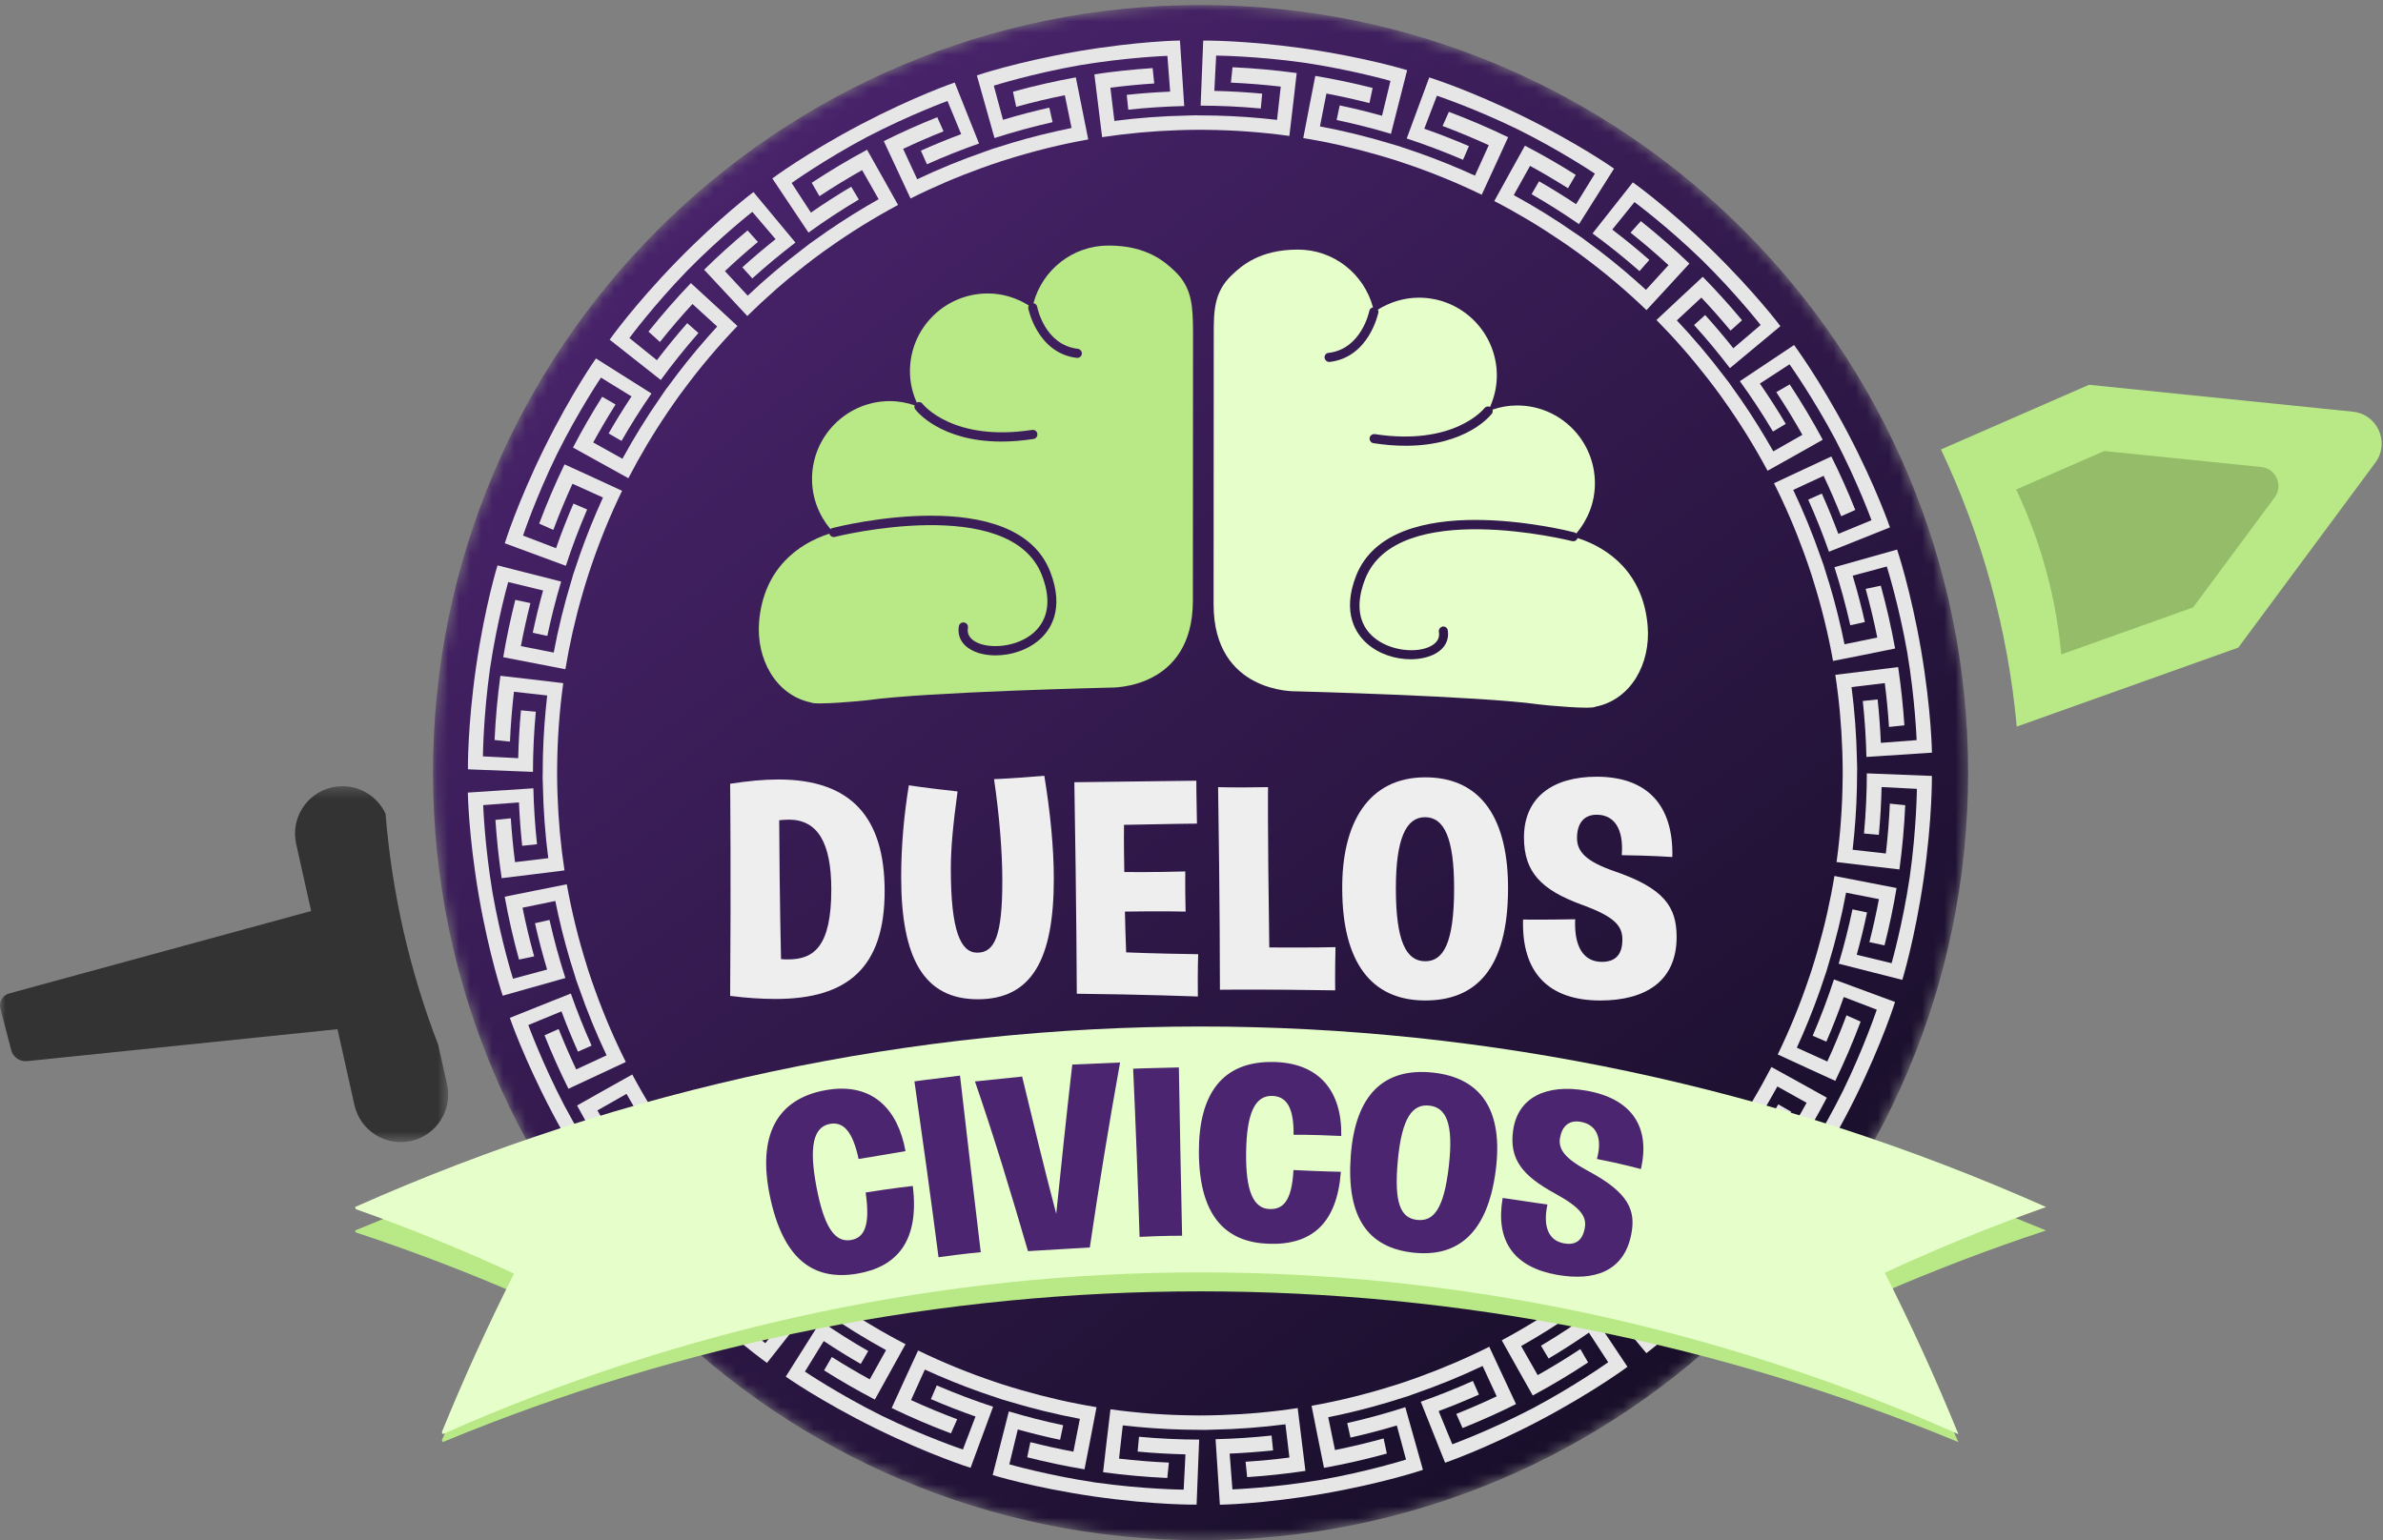 <?xml version="1.0" encoding="UTF-8"?>
<svg width="215px" height="139px" viewBox="0 0 215 139" version="1.1" xmlns="http://www.w3.org/2000/svg" xmlns:xlink="http://www.w3.org/1999/xlink">
    <rect x="0" y="0" width="215" height="139" fill="#808080" stroke="none"/>
    <title>logo-duelos-civicos</title>
    <defs>
        <polygon id="path-1" points="0 0.321 40.436 0.321 40.436 32.442 0 32.442"></polygon>
        <path d="M69.39,0.004 C31.144,0.004 0.14,31.018 0.14,69.276 L0.14,69.276 C0.14,107.533 31.144,138.547 69.39,138.547 L69.39,138.547 C107.637,138.547 138.642,107.533 138.642,69.276 L138.642,69.276 C138.642,31.018 107.637,0.004 69.39,0.004 Z" id="path-3"></path>
        <linearGradient x1="15.76%" y1="5.561%" x2="82.524%" y2="92.212%" id="linearGradient-5">
            <stop stop-color="#4B246E" offset="0%"></stop>
            <stop stop-color="#170E28" offset="100%"></stop>
        </linearGradient>
    </defs>
    <g id="Duelos" stroke="none" stroke-width="1" fill="none" fill-rule="evenodd">
        <g id="Trivia" transform="translate(-276, -29)">
            <g id="logo-duelos-civicos" transform="translate(276, 29)">
                <g id="Group-128">
                    <g id="Group-8" transform="translate(0, 34.406)">
                        <path d="M212.283,2.747 L188.475,0.319 L175.119,6.154 C178.822,13.974 181.165,22.44 181.954,31.166 L201.946,24.036 L214.312,7.344 C215.646,5.543 214.513,2.974 212.283,2.747" id="Fill-1" fill="#B8E986"></path>
                        <path d="M204.019,7.741 L189.852,6.296 L181.904,9.768 C184.108,14.421 185.502,19.459 185.972,24.652 L197.868,20.409 L205.227,10.476 C206.02,9.404 205.346,7.876 204.019,7.741" id="Fill-3" fill="#95BC68"></path>
                        <g id="Group-7" transform="translate(0, 36.221)">
                            <mask id="mask-2" fill="white">
                                <use xlink:href="#path-1"></use>
                            </mask>
                            <g id="Clip-6"></g>
                            <path d="M34.786,2.814 C33.962,1.018 31.972,-0.024 29.965,0.424 C27.658,0.939 26.205,3.228 26.721,5.535 L28.072,11.587 L0.831,19.025 C0.237,19.187 -0.12,19.802 0.037,20.399 L1.021,24.17 C1.177,24.766 1.8,25.199 2.414,25.136 L30.451,22.251 L31.977,29.092 C32.493,31.4 34.78,32.853 37.088,32.338 C39.395,31.823 40.848,29.535 40.332,27.226 L39.536,23.66 C36.958,16.979 35.356,9.952 34.786,2.814" id="Fill-5" fill="#333333" mask="url(#mask-2)"></path>
                        </g>
                    </g>
                    <g id="Group-11" transform="translate(38.926, 0.449)">
                        <mask id="mask-4" fill="white">
                            <use xlink:href="#path-3"></use>
                        </mask>
                        <g id="Clip-10"></g>
                        <path d="M69.39,0.004 C31.144,0.004 0.14,31.018 0.14,69.276 L0.14,69.276 C0.14,107.533 31.144,138.547 69.39,138.547 L69.39,138.547 C107.637,138.547 138.642,107.533 138.642,69.276 L138.642,69.276 C138.642,31.018 107.637,0.004 69.39,0.004 Z" id="Fill-9" fill="url(#linearGradient-5)" mask="url(#mask-4)"></path>
                    </g>
                    <g id="Group-127" transform="translate(31.684, 3.618)">
                        <g id="Group-92" transform="translate(10.411, 0)" fill="#E6E6E6">
                            <path d="M63.23,1.423 L63.479,4.65 C62.162,4.707 60.855,4.804 59.561,4.942 L59.701,6.28 C61.364,6.103 63.048,5.992 64.749,5.952 L64.362,0.039 C64.361,0.038 60.583,0.086 55.099,1.021 C49.617,1.969 46.04,3.185 46.039,3.186 L47.632,8.84 C49.341,8.289 51.082,7.811 52.854,7.412 C52.86,7.411 52.867,7.41 52.873,7.409 L52.577,6.096 C51.164,6.413 49.771,6.78 48.397,7.193 L47.567,4.113 C47.567,4.113 51.036,3.02 55.314,2.27 C59.596,1.55 63.23,1.423 63.23,1.423" id="Fill-12"></path>
                            <path d="M68.961,3.839 C70.475,3.906 71.974,4.027 73.459,4.199 L73.458,4.199 C73.432,4.436 73.158,6.893 73.122,7.2 C73.101,7.198 73.081,7.195 73.06,7.193 C72.637,7.144 72.212,7.099 71.786,7.06 C69.942,6.888 68.075,6.796 66.186,6.796 C66.175,6.796 66.163,6.797 66.152,6.797 C66.028,6.792 65.904,6.79 65.779,6.787 C65.509,6.792 65.241,6.801 64.977,6.811 C62.769,6.855 60.59,7.017 58.448,7.295 C58.418,7.047 58.119,4.539 58.087,4.296 C59.393,4.129 60.712,4.002 62.043,3.915 L61.898,2.528 C60.126,2.645 58.372,2.832 56.642,3.091 C56.685,3.471 57.28,8.335 57.341,8.761 C59.602,8.417 61.908,8.206 64.247,8.129 C64.891,8.108 65.537,8.094 66.186,8.094 C66.36,8.094 66.532,8.098 66.705,8.1 C69.257,8.122 71.77,8.309 74.234,8.649 C74.292,8.232 74.849,3.424 74.897,2.974 C72.992,2.715 71.061,2.538 69.106,2.451 L68.961,3.839 Z" id="Fill-14"></path>
                            <path d="M43.391,5.495 L44.625,8.488 C43.39,8.949 42.177,9.446 40.989,9.977 L41.535,11.207 C43.063,10.523 44.629,9.897 46.235,9.333 L44.041,3.829 C44.039,3.829 40.461,5.042 35.534,7.627 C30.614,10.222 27.587,12.485 27.586,12.486 L30.848,17.371 C32.303,16.319 33.812,15.326 35.373,14.399 C35.379,14.396 35.385,14.393 35.39,14.39 L34.703,13.232 C33.458,13.971 32.246,14.751 31.067,15.568 L29.327,12.895 C29.327,12.895 32.288,10.783 36.124,8.748 C39.974,6.74 43.391,5.495 43.391,5.495" id="Fill-16"></path>
                            <path d="M49.588,6.022 C51.049,5.617 52.512,5.269 53.977,4.974 C53.976,4.974 53.976,4.974 53.976,4.974 C54.025,5.208 54.524,7.629 54.584,7.932 C54.564,7.936 54.543,7.94 54.523,7.944 C54.105,8.029 53.688,8.118 53.27,8.212 C51.463,8.618 49.659,9.108 47.863,9.691 C47.852,9.695 47.841,9.699 47.83,9.703 C47.711,9.737 47.592,9.773 47.473,9.809 C47.218,9.898 46.965,9.988 46.717,10.08 C44.632,10.804 42.609,11.632 40.658,12.559 C40.553,12.332 39.493,10.04 39.388,9.818 C40.578,9.255 41.794,8.726 43.032,8.232 L42.466,6.958 C40.816,7.618 39.206,8.337 37.641,9.118 C37.799,9.467 39.868,13.909 40.057,14.294 C42.102,13.268 44.229,12.355 46.43,11.559 C47.036,11.34 47.646,11.126 48.264,10.925 C48.428,10.872 48.594,10.824 48.759,10.772 C51.193,10.004 53.641,9.404 56.089,8.966 C56.015,8.552 55.06,3.807 54.968,3.364 C53.075,3.707 51.184,4.136 49.297,4.656 L49.588,6.022 Z" id="Fill-18"></path>
                            <path d="M25.782,15.501 L27.88,17.966 C26.847,18.786 25.848,19.633 24.881,20.506 L25.781,21.506 C27.023,20.385 28.319,19.304 29.672,18.272 L25.885,13.715 C25.883,13.716 22.854,15.975 18.967,19.956 C15.09,23.946 12.91,27.034 12.91,27.035 L17.521,30.673 C18.58,29.222 19.708,27.812 20.907,26.447 C20.911,26.442 20.915,26.438 20.92,26.433 L19.909,25.545 C18.953,26.632 18.041,27.749 17.172,28.89 L14.691,26.886 C14.691,26.886 16.855,23.963 19.875,20.841 C22.916,17.741 25.782,15.501 25.782,15.501" id="Fill-20"></path>
                            <path d="M31.838,14.086 C33.102,13.249 34.386,12.466 35.688,11.733 L35.687,11.733 C35.806,11.941 37.028,14.089 37.18,14.359 C37.162,14.369 37.144,14.379 37.126,14.389 C36.754,14.599 36.384,14.812 36.016,15.031 C34.424,15.976 32.859,16.999 31.331,18.11 C31.321,18.116 31.313,18.123 31.303,18.13 C31.201,18.2 31.099,18.271 30.996,18.342 C30.781,18.505 30.569,18.669 30.362,18.833 C28.601,20.167 26.934,21.579 25.363,23.064 C25.194,22.88 23.478,21.028 23.309,20.85 C24.267,19.946 25.261,19.067 26.285,18.215 L25.353,17.178 C23.989,18.315 22.68,19.497 21.433,20.724 C21.69,21.007 25.03,24.591 25.329,24.9 C26.957,23.292 28.698,21.765 30.545,20.328 C31.054,19.932 31.568,19.541 32.093,19.159 C32.233,19.057 32.375,18.96 32.517,18.86 C34.595,17.377 36.737,16.05 38.93,14.877 C38.732,14.505 36.357,10.288 36.133,9.896 C34.439,10.806 32.773,11.799 31.14,12.877 L31.838,14.086 Z" id="Fill-22"></path>
                            <path d="M12.125,30.46 L14.882,32.156 C14.153,33.255 13.464,34.369 12.815,35.498 L13.98,36.172 C14.814,34.721 15.713,33.293 16.681,31.893 L11.671,28.73 C11.67,28.731 9.488,31.816 7.02,36.804 C4.565,41.797 3.446,45.407 3.446,45.408 L8.956,47.443 C9.514,45.736 10.152,44.046 10.871,42.378 C10.873,42.372 10.876,42.366 10.878,42.36 L9.643,41.828 C9.069,43.158 8.547,44.501 8.072,45.855 L5.095,44.716 C5.095,44.716 6.249,41.267 8.157,37.364 C10.092,33.476 12.125,30.46 12.125,30.46" id="Fill-24"></path>
                            <path d="M17.448,27.242 C18.391,26.056 19.371,24.914 20.382,23.814 C20.382,23.815 20.382,23.815 20.382,23.815 C20.559,23.976 22.385,25.641 22.612,25.85 C22.598,25.866 22.584,25.881 22.57,25.896 C22.282,26.211 21.996,26.527 21.714,26.849 C20.491,28.24 19.318,29.697 18.209,31.226 C18.202,31.235 18.195,31.244 18.189,31.254 C18.113,31.352 18.037,31.45 17.962,31.55 C17.807,31.772 17.657,31.993 17.51,32.213 C16.248,34.026 15.099,35.884 14.063,37.782 C13.846,37.66 11.642,36.429 11.425,36.311 C12.059,35.156 12.731,34.014 13.443,32.885 L12.236,32.188 C11.289,33.691 10.409,35.22 9.602,36.771 C9.934,36.961 14.219,39.338 14.598,39.539 C15.649,37.506 16.833,35.517 18.146,33.579 C18.508,33.045 18.876,32.514 19.257,31.988 C19.36,31.848 19.465,31.712 19.568,31.572 C21.086,29.52 22.714,27.596 24.437,25.802 C24.134,25.51 20.573,22.233 20.238,21.93 C18.909,23.319 17.63,24.778 16.41,26.309 L17.448,27.242 Z" id="Fill-26"></path>
                            <path d="M3.758,48.908 L6.903,49.669 C6.551,50.94 6.239,52.213 5.971,53.487 L7.286,53.767 C7.632,52.13 8.046,50.493 8.533,48.863 L2.792,47.404 C2.791,47.405 1.669,51.014 0.863,56.52 C0.071,62.027 0.121,65.807 0.122,65.808 L5.99,66.039 C5.994,64.244 6.078,62.439 6.246,60.63 C6.247,60.624 6.248,60.618 6.248,60.611 L4.908,60.487 C4.774,61.929 4.692,63.368 4.659,64.803 L1.476,64.64 C1.476,64.64 1.508,61.002 2.117,56.702 C2.756,52.405 3.758,48.908 3.758,48.908" id="Fill-28"></path>
                            <path d="M7.827,44.203 C8.357,42.783 8.936,41.394 9.558,40.035 C9.558,40.036 9.558,40.036 9.557,40.036 C9.776,40.135 12.027,41.154 12.308,41.282 C12.299,41.301 12.29,41.32 12.282,41.339 C12.104,41.727 11.931,42.118 11.761,42.511 C11.028,44.212 10.363,45.959 9.78,47.756 C9.776,47.767 9.773,47.778 9.77,47.789 C9.728,47.906 9.687,48.023 9.646,48.141 C9.567,48.4 9.493,48.657 9.421,48.911 C8.78,51.025 8.262,53.148 7.864,55.273 C7.618,55.224 5.142,54.734 4.9,54.69 C5.145,53.395 5.432,52.1 5.761,50.808 L4.397,50.517 C3.961,52.24 3.597,53.966 3.308,55.691 C3.683,55.768 8.491,56.704 8.915,56.778 C9.286,54.521 9.797,52.262 10.448,50.013 C10.627,49.394 10.813,48.775 11.014,48.158 C11.067,47.992 11.125,47.83 11.18,47.665 C11.99,45.245 12.944,42.912 14.029,40.673 C13.65,40.489 9.251,38.473 8.838,38.288 C8.004,40.02 7.239,41.803 6.551,43.636 L7.827,44.203 Z" id="Fill-30"></path>
                            <path d="M1.499,69.04 L4.726,68.792 C4.783,70.109 4.88,71.416 5.018,72.711 L6.356,72.571 C6.179,70.907 6.066,69.222 6.027,67.521 L0.115,67.908 C0.115,67.909 0.163,71.688 1.097,77.174 C2.045,82.657 3.261,86.236 3.262,86.237 L8.914,84.643 C8.364,82.934 7.886,81.192 7.487,79.419 C7.486,79.414 7.485,79.407 7.483,79.401 L6.171,79.697 C6.488,81.11 6.855,82.504 7.267,83.878 L4.189,84.707 C4.189,84.707 3.096,81.238 2.346,76.96 C1.627,72.675 1.499,69.04 1.499,69.04" id="Fill-32"></path>
                            <path d="M3.915,63.307 C3.981,61.793 4.103,60.293 4.274,58.808 L4.274,58.809 C4.512,58.835 6.968,59.109 7.275,59.145 C7.272,59.166 7.27,59.186 7.268,59.207 C7.219,59.63 7.174,60.055 7.135,60.482 C6.963,62.326 6.87,64.194 6.871,66.083 C6.871,66.094 6.871,66.106 6.871,66.117 C6.868,66.241 6.865,66.365 6.862,66.49 C6.867,66.761 6.876,67.028 6.886,67.293 C6.93,69.501 7.093,71.68 7.37,73.825 C7.122,73.853 4.615,74.153 4.372,74.185 C4.205,72.878 4.078,71.559 3.991,70.228 L2.604,70.373 C2.721,72.146 2.908,73.9 3.167,75.63 C3.548,75.587 8.41,74.992 8.835,74.931 C8.491,72.669 8.28,70.363 8.203,68.023 C8.182,67.379 8.168,66.733 8.168,66.083 C8.168,65.91 8.173,65.738 8.174,65.564 C8.197,63.011 8.383,60.498 8.723,58.033 C8.307,57.975 3.5,57.418 3.051,57.369 C2.792,59.275 2.615,61.207 2.527,63.163 L3.915,63.307 Z" id="Fill-34"></path>
                            <path d="M5.57,88.885 L8.562,87.651 C9.024,88.886 9.52,90.099 10.051,91.288 L11.28,90.742 C10.597,89.214 9.971,87.647 9.407,86.04 L3.905,88.236 C3.905,88.236 5.117,91.817 7.701,96.744 C10.296,101.667 12.558,104.694 12.559,104.695 L17.443,101.432 C16.391,99.976 15.399,98.467 14.471,96.906 C14.469,96.9 14.465,96.894 14.462,96.889 L13.306,97.576 C14.044,98.821 14.824,100.034 15.64,101.214 L12.969,102.954 C12.969,102.954 10.858,99.992 8.823,96.154 C6.815,92.303 5.57,88.885 5.57,88.885" id="Fill-36"></path>
                            <path d="M6.097,82.686 C5.692,81.225 5.345,79.761 5.049,78.297 C5.05,78.297 5.05,78.297 5.05,78.297 C5.284,78.248 7.704,77.75 8.007,77.689 C8.011,77.709 8.015,77.729 8.019,77.75 C8.104,78.168 8.192,78.585 8.286,79.003 C8.692,80.81 9.182,82.616 9.766,84.412 C9.769,84.423 9.773,84.433 9.777,84.445 C9.812,84.563 9.847,84.683 9.883,84.802 C9.972,85.057 10.062,85.31 10.154,85.558 C10.879,87.645 11.706,89.667 12.632,91.62 C12.405,91.724 10.114,92.784 9.892,92.89 C9.329,91.699 8.801,90.483 8.307,89.244 L7.033,89.811 C7.692,91.461 8.412,93.071 9.192,94.637 C9.541,94.479 13.981,92.409 14.367,92.22 C13.341,90.175 12.428,88.047 11.633,85.845 C11.413,85.239 11.2,84.629 10.999,84.012 C10.946,83.846 10.897,83.681 10.845,83.515 C10.078,81.081 9.479,78.633 9.041,76.184 C8.626,76.257 3.883,77.213 3.44,77.306 C3.783,79.198 4.211,81.09 4.732,82.977 L6.097,82.686 Z" id="Fill-38"></path>
                            <path d="M15.573,106.5 L18.038,104.401 C18.858,105.434 19.704,106.434 20.577,107.401 L21.577,106.5 C20.455,105.259 19.375,103.962 18.343,102.608 L13.788,106.397 C13.789,106.398 16.048,109.428 20.027,113.317 C24.016,117.195 27.102,119.375 27.104,119.376 L30.74,114.763 C29.29,113.704 27.88,112.575 26.516,111.377 C26.512,111.372 26.507,111.368 26.502,111.363 L25.614,112.375 C26.701,113.331 27.818,114.243 28.958,115.113 L26.955,117.594 C26.955,117.594 24.032,115.429 20.912,112.409 C17.812,109.366 15.573,106.5 15.573,106.5" id="Fill-40"></path>
                            <path d="M14.159,100.441 C13.323,99.177 12.54,97.892 11.806,96.591 L11.806,96.591 C12.014,96.472 14.162,95.25 14.431,95.098 C14.441,95.116 14.451,95.135 14.462,95.153 C14.672,95.524 14.885,95.894 15.103,96.262 C16.048,97.856 17.071,99.421 18.182,100.949 C18.187,100.959 18.195,100.968 18.202,100.977 C18.272,101.079 18.342,101.181 18.413,101.284 C18.577,101.5 18.741,101.711 18.904,101.919 C20.238,103.679 21.65,105.347 23.134,106.918 C22.95,107.088 21.098,108.804 20.92,108.973 C20.017,108.014 19.139,107.022 18.287,105.996 L17.25,106.929 C18.387,108.294 19.568,109.603 20.794,110.851 C21.077,110.593 24.661,107.252 24.97,106.953 C23.361,105.325 21.836,103.583 20.399,101.735 C20.003,101.227 19.612,100.712 19.231,100.187 C19.128,100.046 19.032,99.904 18.931,99.763 C17.449,97.685 16.123,95.542 14.949,93.348 C14.578,93.546 10.362,95.921 9.97,96.146 C10.88,97.84 11.872,99.507 12.951,101.141 L14.159,100.441 Z" id="Fill-42"></path>
                            <path d="M30.528,120.161 L32.224,117.403 C33.323,118.131 34.436,118.822 35.565,119.471 L36.238,118.305 C34.787,117.471 33.36,116.572 31.96,115.604 L28.798,120.615 C28.799,120.616 31.884,122.799 36.87,125.267 C41.861,127.723 45.471,128.843 45.472,128.843 L47.505,123.331 C45.799,122.772 44.11,122.134 42.442,121.416 C42.436,121.414 42.43,121.411 42.424,121.408 L41.892,122.644 C43.222,123.218 44.565,123.739 45.918,124.215 L44.78,127.193 C44.78,127.193 41.331,126.038 37.431,124.13 C33.542,122.194 30.528,120.161 30.528,120.161" id="Fill-44"></path>
                            <path d="M27.311,114.836 C26.125,113.892 24.983,112.913 23.884,111.901 C23.884,111.902 23.884,111.902 23.885,111.902 C24.045,111.724 25.71,109.898 25.92,109.671 C25.935,109.685 25.95,109.698 25.965,109.713 C26.28,110.001 26.597,110.287 26.918,110.569 C28.309,111.793 29.766,112.965 31.294,114.075 C31.302,114.083 31.313,114.089 31.321,114.095 C31.419,114.171 31.518,114.246 31.618,114.322 C31.84,114.476 32.06,114.627 32.281,114.774 C34.093,116.037 35.951,117.186 37.847,118.222 C37.725,118.44 36.494,120.644 36.377,120.86 C35.222,120.227 34.08,119.555 32.953,118.843 L32.255,120.05 C33.758,120.997 35.286,121.877 36.837,122.685 C37.026,122.352 39.403,118.067 39.604,117.687 C37.572,116.636 35.583,115.451 33.646,114.137 C33.111,113.776 32.581,113.408 32.056,113.026 C31.916,112.924 31.779,112.819 31.64,112.715 C29.588,111.197 27.664,109.569 25.871,107.845 C25.58,108.149 22.304,111.71 22.001,112.046 C23.389,113.375 24.848,114.654 26.378,115.874 L27.311,114.836 Z" id="Fill-46"></path>
                            <path d="M48.97,128.53 L49.732,125.384 C51.001,125.736 52.274,126.049 53.548,126.317 L53.828,125.001 C52.191,124.656 50.555,124.242 48.925,123.753 L47.466,129.497 C47.468,129.498 51.075,130.62 56.58,131.426 C62.086,132.219 65.864,132.168 65.865,132.168 L66.097,126.297 C64.302,126.293 62.497,126.21 60.69,126.042 C60.683,126.041 60.676,126.04 60.67,126.039 L60.546,127.379 C61.988,127.514 63.426,127.595 64.86,127.629 L64.698,130.814 C64.698,130.814 61.061,130.781 56.762,130.172 C52.467,129.532 48.97,128.53 48.97,128.53" id="Fill-48"></path>
                            <path d="M44.267,124.461 C42.847,123.93 41.459,123.351 40.1,122.729 L40.101,122.729 C40.199,122.51 41.218,120.259 41.347,119.978 C41.366,119.987 41.385,119.996 41.404,120.004 C41.792,120.181 42.182,120.356 42.575,120.524 C44.276,121.258 46.023,121.923 47.819,122.507 C47.83,122.51 47.841,122.513 47.852,122.517 C47.969,122.559 48.085,122.6 48.203,122.64 C48.463,122.719 48.719,122.794 48.973,122.866 C51.087,123.506 53.21,124.025 55.333,124.423 C55.284,124.669 54.795,127.146 54.75,127.387 C53.456,127.143 52.162,126.856 50.869,126.527 L50.579,127.891 C52.301,128.327 54.027,128.692 55.751,128.98 C55.828,128.605 56.765,123.795 56.838,123.372 C54.581,123.001 52.324,122.489 50.075,121.838 C49.456,121.66 48.838,121.473 48.22,121.272 C48.055,121.219 47.892,121.161 47.728,121.106 C45.308,120.296 42.976,119.342 40.737,118.257 C40.554,118.635 38.539,123.036 38.354,123.448 C40.085,124.284 41.868,125.049 43.7,125.736 L44.267,124.461 Z" id="Fill-50"></path>
                            <path d="M69.096,130.79 L68.848,127.562 C70.164,127.505 71.471,127.408 72.766,127.27 L72.626,125.931 C70.962,126.109 69.278,126.221 67.577,126.261 L67.964,132.174 C67.966,132.174 71.744,132.127 77.227,131.192 C82.709,130.244 86.287,129.027 86.287,129.027 L84.694,123.372 C82.986,123.923 81.244,124.401 79.473,124.8 C79.466,124.801 79.46,124.802 79.454,124.804 L79.749,126.117 C81.162,125.799 82.555,125.432 83.929,125.021 L84.759,128.1 C84.759,128.1 81.29,129.192 77.013,129.942 C72.73,130.662 69.096,130.79 69.096,130.79" id="Fill-52"></path>
                            <path d="M63.365,128.373 C61.851,128.307 60.352,128.185 58.868,128.014 L58.868,128.013 C58.894,127.776 59.169,125.32 59.204,125.013 C59.225,125.015 59.245,125.017 59.266,125.019 C59.69,125.068 60.114,125.113 60.54,125.152 C62.385,125.324 64.251,125.417 66.141,125.416 C66.151,125.416 66.163,125.416 66.174,125.416 C66.298,125.42 66.422,125.423 66.547,125.425 C66.818,125.42 67.085,125.411 67.349,125.401 C69.557,125.357 71.736,125.195 73.879,124.917 C73.908,125.166 74.207,127.673 74.239,127.916 C72.934,128.084 71.614,128.21 70.283,128.297 L70.428,129.685 C72.201,129.567 73.955,129.38 75.684,129.122 C75.641,128.741 75.046,123.877 74.985,123.451 C72.724,123.797 70.419,124.007 68.079,124.083 C67.435,124.105 66.79,124.119 66.141,124.119 C65.967,124.119 65.794,124.114 65.621,124.112 C63.07,124.091 60.556,123.904 58.093,123.564 C58.035,123.98 57.478,128.788 57.429,129.238 C59.334,129.497 61.265,129.674 63.221,129.762 L63.365,128.373 Z" id="Fill-54"></path>
                            <path d="M88.935,126.718 L87.702,123.724 C88.936,123.263 90.149,122.767 91.338,122.236 L90.791,121.005 C89.263,121.689 87.697,122.316 86.091,122.879 L88.286,128.384 C88.287,128.383 91.866,127.17 96.792,124.587 C101.712,121.99 104.74,119.728 104.74,119.727 L101.478,114.841 C100.023,115.894 98.515,116.886 96.954,117.813 C96.948,117.817 96.941,117.82 96.936,117.823 L97.623,118.98 C98.869,118.241 100.08,117.462 101.26,116.645 L102.999,119.317 C102.999,119.317 100.038,121.429 96.203,123.464 C92.352,125.472 88.935,126.718 88.935,126.718" id="Fill-56"></path>
                            <path d="M82.738,126.19 C81.277,126.596 79.814,126.943 78.35,127.239 L78.35,127.239 C78.301,127.005 77.803,124.583 77.742,124.28 C77.763,124.276 77.783,124.272 77.803,124.268 C78.221,124.182 78.638,124.095 79.055,124 C80.863,123.594 82.667,123.105 84.464,122.521 C84.474,122.517 84.485,122.513 84.496,122.51 C84.615,122.475 84.734,122.44 84.854,122.403 C85.109,122.314 85.361,122.224 85.609,122.132 C87.695,121.408 89.717,120.58 91.669,119.653 C91.774,119.881 92.833,122.173 92.939,122.394 C91.748,122.957 90.533,123.486 89.294,123.98 L89.861,125.255 C91.51,124.595 93.12,123.875 94.685,123.094 C94.527,122.746 92.458,118.304 92.269,117.918 C90.225,118.945 88.097,119.858 85.896,120.654 C85.29,120.873 84.681,121.086 84.063,121.287 C83.898,121.34 83.732,121.389 83.567,121.441 C81.134,122.209 78.686,122.808 76.237,123.247 C76.311,123.66 77.267,128.405 77.359,128.848 C79.251,128.506 81.143,128.077 83.029,127.556 L82.738,126.19 Z" id="Fill-58"></path>
                            <path d="M106.544,116.712 L104.447,114.246 C105.479,113.426 106.479,112.58 107.445,111.706 L106.545,110.706 C105.304,111.828 104.007,112.909 102.654,113.941 L106.442,118.497 C106.444,118.496 109.472,116.237 113.36,112.256 C117.237,108.266 119.416,105.179 119.416,105.178 L114.805,101.54 C113.746,102.99 112.618,104.401 111.42,105.765 C111.416,105.769 111.411,105.775 111.407,105.779 L112.418,106.668 C113.374,105.58 114.285,104.464 115.155,103.323 L117.635,105.327 C117.635,105.327 115.471,108.25 112.451,111.371 C109.409,114.472 106.544,116.712 106.544,116.712" id="Fill-60"></path>
                            <path d="M100.488,118.126 C99.224,118.963 97.94,119.746 96.638,120.48 L96.639,120.479 C96.52,120.272 95.298,118.123 95.147,117.854 C95.165,117.844 95.183,117.834 95.201,117.823 C95.572,117.613 95.942,117.4 96.31,117.182 C97.903,116.237 99.468,115.213 100.996,114.102 C101.005,114.096 101.014,114.089 101.023,114.082 C101.126,114.012 101.227,113.942 101.33,113.87 C101.546,113.707 101.757,113.544 101.965,113.38 C103.726,112.045 105.392,110.633 106.963,109.149 C107.132,109.333 108.848,111.185 109.017,111.363 C108.059,112.267 107.065,113.145 106.041,113.997 L106.974,115.034 C108.338,113.897 109.647,112.715 110.894,111.489 C110.636,111.206 107.296,107.621 106.997,107.312 C105.37,108.921 103.629,110.447 101.781,111.884 C101.273,112.28 100.759,112.671 100.233,113.053 C100.093,113.156 99.951,113.252 99.809,113.353 C97.733,114.835 95.589,116.162 93.396,117.336 C93.594,117.707 95.969,121.924 96.194,122.316 C97.887,121.406 99.554,120.413 101.187,119.335 L100.488,118.126 Z" id="Fill-62"></path>
                            <path d="M120.201,101.753 L117.445,100.056 C118.173,98.957 118.863,97.843 119.512,96.714 L118.346,96.04 C117.513,97.492 116.613,98.92 115.646,100.32 L120.655,103.482 C120.657,103.481 122.839,100.396 125.306,95.409 C127.761,90.415 128.881,86.805 128.88,86.804 L123.371,84.77 C122.812,86.477 122.174,88.166 121.456,89.835 C121.454,89.84 121.451,89.847 121.449,89.853 L122.684,90.385 C123.258,89.055 123.779,87.711 124.254,86.357 L127.232,87.497 C127.232,87.497 126.077,90.946 124.17,94.848 C122.234,98.737 120.201,101.753 120.201,101.753" id="Fill-64"></path>
                            <path d="M114.879,104.97 C113.935,106.156 112.956,107.298 111.944,108.398 L111.944,108.398 C111.767,108.237 109.942,106.571 109.715,106.362 C109.729,106.347 109.742,106.332 109.756,106.316 C110.044,106.001 110.33,105.685 110.612,105.363 C111.836,103.972 113.008,102.515 114.118,100.986 C114.125,100.978 114.132,100.968 114.138,100.959 C114.213,100.86 114.289,100.762 114.364,100.662 C114.519,100.44 114.669,100.219 114.816,99.999 C116.079,98.187 117.227,96.328 118.263,94.43 C118.481,94.553 120.685,95.784 120.901,95.901 C120.268,97.057 119.595,98.199 118.883,99.327 L120.091,100.025 C121.037,98.521 121.918,96.993 122.725,95.441 C122.392,95.252 118.108,92.874 117.728,92.674 C116.678,94.706 115.493,96.696 114.179,98.634 C113.819,99.168 113.451,99.698 113.069,100.224 C112.967,100.364 112.862,100.501 112.758,100.64 C111.241,102.692 109.612,104.616 107.889,106.41 C108.193,106.702 111.753,109.979 112.089,110.282 C113.418,108.893 114.696,107.434 115.916,105.904 L114.879,104.97 Z" id="Fill-66"></path>
                            <path d="M128.569,83.304 L125.423,82.543 C125.775,81.273 126.088,80 126.356,78.725 L125.04,78.445 C124.695,80.083 124.281,81.719 123.793,83.35 L129.535,84.809 C129.536,84.807 130.658,81.199 131.464,75.692 C132.256,70.185 132.206,66.406 132.205,66.405 L126.336,66.173 C126.332,67.969 126.248,69.773 126.081,71.581 C126.08,71.588 126.079,71.595 126.078,71.601 L127.418,71.725 C127.553,70.283 127.634,68.844 127.667,67.409 L130.851,67.572 C130.851,67.572 130.818,71.21 130.209,75.51 C129.57,79.807 128.569,83.304 128.569,83.304" id="Fill-68"></path>
                            <path d="M124.5,88.009 C123.969,89.43 123.39,90.818 122.769,92.177 C122.55,92.078 120.3,91.058 120.019,90.93 C120.028,90.911 120.036,90.892 120.045,90.873 C120.222,90.485 120.396,90.095 120.565,89.702 C121.299,88 121.963,86.253 122.547,84.456 C122.549,84.446 122.553,84.434 122.557,84.423 C122.598,84.306 122.64,84.189 122.68,84.072 C122.759,83.812 122.833,83.556 122.906,83.301 C123.546,81.187 124.064,79.064 124.463,76.94 C124.709,76.989 127.185,77.478 127.426,77.523 C127.182,78.818 126.894,80.112 126.565,81.404 L127.93,81.695 C128.365,79.972 128.73,78.247 129.018,76.521 C128.644,76.444 123.835,75.508 123.411,75.434 C123.041,77.692 122.529,79.95 121.878,82.199 C121.7,82.818 121.513,83.437 121.313,84.055 C121.259,84.22 121.202,84.382 121.146,84.547 C120.337,86.967 119.383,89.301 118.298,91.54 C118.676,91.723 123.075,93.739 123.488,93.924 C124.323,92.192 125.088,90.409 125.775,88.576 L124.5,88.009 Z" id="Fill-70"></path>
                            <path d="M130.827,63.173 L127.6,63.421 C127.543,62.104 127.447,60.796 127.309,59.501 L125.97,59.642 C126.148,61.306 126.26,62.99 126.299,64.692 L132.211,64.305 C132.212,64.303 132.164,60.524 131.23,55.039 C130.282,49.555 129.066,45.976 129.065,45.976 L123.411,47.569 C123.963,49.279 124.44,51.021 124.84,52.793 C124.84,52.799 124.842,52.806 124.844,52.812 L126.156,52.516 C125.839,51.103 125.471,49.709 125.059,48.334 L128.138,47.505 C128.138,47.505 129.23,50.975 129.98,55.253 C130.7,59.537 130.827,63.173 130.827,63.173" id="Fill-72"></path>
                            <path d="M128.412,68.905 C128.345,70.42 128.223,71.919 128.052,73.404 L128.052,73.404 C127.814,73.378 125.359,73.103 125.052,73.067 C125.054,73.047 125.056,73.027 125.059,73.005 C125.107,72.581 125.152,72.158 125.192,71.731 C125.364,69.886 125.456,68.019 125.456,66.129 C125.456,66.118 125.455,66.106 125.455,66.095 C125.459,65.971 125.462,65.847 125.464,65.722 C125.459,65.451 125.45,65.184 125.441,64.92 C125.396,62.711 125.234,60.532 124.956,58.388 C125.205,58.359 127.711,58.059 127.955,58.027 C128.122,59.334 128.249,60.654 128.335,61.985 L129.723,61.84 C129.605,60.066 129.418,58.313 129.16,56.583 C128.779,56.625 123.917,57.221 123.491,57.282 C123.836,59.543 124.046,61.849 124.123,64.189 C124.144,64.833 124.159,65.479 124.159,66.129 C124.159,66.303 124.154,66.475 124.152,66.648 C124.13,69.2 123.943,71.715 123.603,74.179 C124.02,74.237 128.826,74.795 129.276,74.843 C129.535,72.937 129.712,71.005 129.8,69.05 L128.412,68.905 Z" id="Fill-74"></path>
                            <path d="M126.756,43.328 L123.764,44.561 C123.302,43.326 122.807,42.113 122.275,40.924 L121.046,41.471 C121.729,42.999 122.356,44.566 122.919,46.172 L128.422,43.977 C128.422,43.975 127.209,40.396 124.626,35.467 C122.03,30.546 119.768,27.518 119.768,27.518 L114.883,30.78 C115.935,32.236 116.928,33.745 117.855,35.307 C117.858,35.312 117.861,35.319 117.865,35.324 L119.021,34.636 C118.283,33.391 117.503,32.179 116.686,30.998 L119.358,29.259 C119.358,29.259 121.469,32.221 123.504,36.058 C125.512,39.909 126.756,43.328 126.756,43.328" id="Fill-76"></path>
                            <path d="M126.229,49.526 C126.634,50.988 126.982,52.451 127.277,53.916 L127.277,53.916 C127.043,53.965 124.623,54.463 124.32,54.524 C124.316,54.503 124.312,54.484 124.307,54.462 C124.222,54.044 124.134,53.627 124.04,53.21 C123.634,51.402 123.145,49.597 122.561,47.8 C122.557,47.79 122.553,47.779 122.55,47.768 C122.515,47.649 122.479,47.53 122.443,47.41 C122.354,47.154 122.264,46.903 122.173,46.655 C121.448,44.568 120.62,42.546 119.694,40.593 C119.922,40.488 122.213,39.428 122.435,39.322 C122.997,40.513 123.525,41.729 124.019,42.968 L125.294,42.401 C124.634,40.752 123.915,39.141 123.134,37.575 C122.786,37.734 118.345,39.803 117.959,39.993 C118.986,42.037 119.898,44.165 120.694,46.367 C120.914,46.973 121.127,47.583 121.327,48.201 C121.381,48.366 121.43,48.532 121.481,48.696 C122.249,51.13 122.848,53.58 123.286,56.029 C123.7,55.956 128.444,54.999 128.886,54.906 C128.544,53.015 128.115,51.122 127.595,49.235 L126.229,49.526 Z" id="Fill-78"></path>
                            <path d="M116.753,25.713 L114.289,27.811 C113.469,26.779 112.623,25.778 111.749,24.812 L110.749,25.713 C111.871,26.954 112.952,28.251 113.983,29.604 L118.538,25.815 C118.537,25.814 116.279,22.784 112.3,18.896 C108.311,15.017 105.224,12.837 105.223,12.837 L101.586,17.45 C103.036,18.509 104.446,19.637 105.81,20.836 C105.815,20.84 105.82,20.845 105.825,20.849 L106.712,19.837 C105.625,18.881 104.508,17.97 103.368,17.1 L105.372,14.619 C105.372,14.619 108.294,16.784 111.415,19.804 C114.514,22.847 116.753,25.713 116.753,25.713" id="Fill-80"></path>
                            <path d="M118.167,31.771 C119.004,33.035 119.787,34.319 120.521,35.622 L120.52,35.621 C120.312,35.74 118.165,36.962 117.895,37.114 C117.885,37.096 117.875,37.078 117.865,37.059 C117.654,36.688 117.442,36.319 117.223,35.95 C116.279,34.356 115.255,32.792 114.145,31.263 C114.139,31.254 114.131,31.245 114.125,31.236 C114.055,31.133 113.985,31.031 113.913,30.929 C113.749,30.713 113.586,30.502 113.423,30.294 C112.089,28.533 110.676,26.866 109.193,25.294 C109.376,25.124 111.229,23.408 111.406,23.239 C112.31,24.198 113.188,25.191 114.04,26.217 L115.077,25.283 C113.939,23.919 112.758,22.609 111.532,21.361 C111.249,21.619 107.665,24.96 107.357,25.26 C108.965,26.887 110.49,28.629 111.927,30.477 C112.323,30.986 112.714,31.5 113.096,32.025 C113.198,32.166 113.295,32.308 113.395,32.449 C114.877,34.527 116.204,36.671 117.378,38.865 C117.748,38.667 121.965,36.292 122.357,36.066 C121.446,34.373 120.454,32.705 119.376,31.071 L118.167,31.771 Z" id="Fill-82"></path>
                            <path d="M101.799,12.052 L100.103,14.809 C99.004,14.081 97.891,13.391 96.761,12.742 L96.088,13.908 C97.539,14.742 98.967,15.641 100.366,16.609 L103.527,11.598 C103.527,11.596 100.442,9.413 95.457,6.945 C90.465,4.49 86.856,3.369 86.855,3.37 L84.821,8.881 C86.528,9.441 88.217,10.078 89.885,10.796 C89.89,10.799 89.896,10.802 89.903,10.804 L90.435,9.568 C89.105,8.995 87.761,8.473 86.408,7.998 L87.547,5.019 C87.547,5.019 90.995,6.175 94.896,8.082 C98.783,10.018 101.799,12.052 101.799,12.052" id="Fill-84"></path>
                            <path d="M105.015,17.376 C106.201,18.32 107.342,19.3 108.443,20.311 L108.442,20.311 C108.282,20.488 106.616,22.314 106.407,22.542 C106.392,22.527 106.377,22.514 106.361,22.499 C106.046,22.211 105.73,21.926 105.408,21.643 C104.017,20.419 102.561,19.247 101.033,18.137 C101.024,18.13 101.014,18.123 101.005,18.117 C100.907,18.041 100.809,17.966 100.709,17.89 C100.486,17.735 100.266,17.586 100.046,17.438 C98.234,16.176 96.375,15.026 94.479,13.99 C94.601,13.772 95.833,11.568 95.949,11.352 C97.104,11.984 98.246,12.658 99.374,13.37 L100.072,12.162 C98.568,11.216 97.041,10.335 95.489,9.528 C95.3,9.86 92.923,14.145 92.722,14.526 C94.755,15.576 96.743,16.761 98.68,18.075 C99.214,18.436 99.745,18.804 100.271,19.186 C100.411,19.288 100.548,19.394 100.687,19.497 C102.738,21.014 104.662,22.643 106.455,24.368 C106.747,24.064 110.023,20.502 110.326,20.167 C108.938,18.837 107.478,17.558 105.948,16.338 L105.015,17.376 Z" id="Fill-86"></path>
                            <path d="M83.356,3.682 L82.595,6.829 C81.325,6.476 80.053,6.163 78.778,5.895 L78.498,7.212 C80.136,7.557 81.772,7.97 83.401,8.459 L84.86,2.716 C84.858,2.715 81.251,1.592 75.747,0.786 C70.241,-0.007 66.463,0.044 66.462,0.044 L66.23,5.915 C68.025,5.919 69.829,6.003 71.637,6.171 C71.643,6.172 71.65,6.172 71.657,6.172 L71.781,4.833 C70.339,4.699 68.9,4.617 67.466,4.584 L67.629,1.399 C67.629,1.399 71.265,1.432 75.565,2.04 C79.86,2.68 83.356,3.682 83.356,3.682" id="Fill-88"></path>
                            <path d="M88.059,7.751 C89.479,8.283 90.867,8.862 92.226,9.484 L92.226,9.484 C92.127,9.702 91.108,11.953 90.979,12.234 C90.96,12.225 90.941,12.217 90.922,12.208 C90.534,12.032 90.145,11.858 89.752,11.688 C88.051,10.954 86.304,10.29 84.507,9.706 C84.497,9.702 84.485,9.699 84.475,9.696 C84.358,9.654 84.241,9.612 84.123,9.572 C83.863,9.493 83.607,9.419 83.353,9.347 C81.24,8.706 79.117,8.187 76.994,7.789 C77.042,7.543 77.532,5.066 77.577,4.824 C78.871,5.069 80.165,5.357 81.457,5.685 L81.748,4.32 C80.025,3.885 78.3,3.52 76.575,3.232 C76.498,3.607 75.562,8.417 75.489,8.841 C77.746,9.212 80.003,9.724 82.251,10.374 C82.87,10.553 83.489,10.739 84.106,10.94 C84.272,10.993 84.434,11.051 84.598,11.106 C87.018,11.916 89.351,12.87 91.589,13.956 C91.773,13.577 93.788,9.176 93.973,8.764 C92.241,7.929 90.458,7.164 88.626,6.476 L88.059,7.751 Z" id="Fill-90"></path>
                        </g>
                        <path d="M74.319,20.864 C73.442,20.031 71.822,18.541 68.331,18.541 C65.075,18.541 62.359,20.747 61.556,23.741 C61.717,23.771 61.862,23.887 61.892,24.063 C61.921,24.209 62.593,27.51 65.557,27.86 C65.776,27.89 65.952,28.095 65.922,28.314 C65.893,28.532 65.718,28.679 65.513,28.679 L65.469,28.679 C61.907,28.255 61.103,24.267 61.089,24.223 C61.074,24.122 61.089,24.033 61.133,23.946 C60.052,23.274 58.796,22.865 57.438,22.865 C53.554,22.865 50.414,26.005 50.414,29.877 C50.414,30.884 50.633,31.834 51.028,32.71 C51.203,32.623 51.422,32.652 51.553,32.827 C51.597,32.885 54.299,36.274 61.439,35.179 C61.673,35.15 61.877,35.296 61.907,35.529 C61.936,35.749 61.789,35.967 61.556,35.997 C60.504,36.157 59.541,36.23 58.665,36.23 C53.13,36.23 50.998,33.455 50.896,33.324 C50.809,33.207 50.794,33.075 50.838,32.958 C50.137,32.725 49.377,32.579 48.603,32.579 C44.734,32.579 41.579,35.719 41.579,39.605 C41.579,41.329 42.208,42.906 43.245,44.133 C43.288,44.089 43.347,44.045 43.434,44.031 C44.106,43.855 59.95,39.926 63.074,47.989 C64.403,51.422 63.031,53.306 62.082,54.124 C60.972,55.088 59.467,55.526 58.139,55.526 C57.292,55.526 56.504,55.351 55.92,55.015 C55.072,54.548 54.678,53.774 54.824,52.897 C54.868,52.678 55.072,52.517 55.306,52.561 C55.525,52.59 55.686,52.809 55.642,53.043 C55.554,53.569 55.788,53.992 56.328,54.299 C57.57,54.986 60.067,54.796 61.556,53.496 C62.505,52.663 63.41,51.086 62.315,48.281 C59.439,40.905 43.799,44.79 43.638,44.834 C43.419,44.893 43.2,44.761 43.142,44.542 C40.294,45.462 37.213,47.726 36.804,52.473 C36.527,55.848 38.294,59.105 41.477,59.777 C41.871,60.026 46.004,59.645 46.573,59.573 C51.947,58.813 68.551,58.433 68.551,58.433 C68.551,58.433 75.94,58.637 75.94,50.589 C75.94,42.541 75.954,28.971 75.954,26.254 C75.925,24.15 75.925,22.397 74.319,20.864" id="Fill-93" fill="#B8E986"></path>
                        <path d="M116.973,52.882 C116.579,48.121 113.498,45.856 110.65,44.936 C110.591,45.141 110.373,45.272 110.154,45.214 C109.993,45.17 94.353,41.27 91.477,48.647 C90.382,51.466 91.273,53.043 92.221,53.861 C93.711,55.162 96.208,55.365 97.449,54.665 C97.99,54.358 98.223,53.949 98.136,53.408 C98.092,53.189 98.253,52.97 98.471,52.926 C98.69,52.882 98.91,53.043 98.938,53.262 C99.085,54.139 98.676,54.899 97.829,55.365 C97.245,55.687 96.456,55.877 95.595,55.877 C94.251,55.877 92.762,55.439 91.652,54.46 C90.717,53.642 89.33,51.743 90.673,48.325 C93.857,40.306 109.686,44.249 110.358,44.425 C110.431,44.44 110.49,44.484 110.533,44.527 C111.57,43.3 112.212,41.738 112.212,39.999 C112.212,36.114 109.073,32.973 105.203,32.973 C104.415,32.973 103.67,33.105 102.97,33.353 C103.013,33.47 102.998,33.616 102.911,33.718 C102.808,33.849 100.662,36.61 95.127,36.61 C94.251,36.61 93.287,36.537 92.236,36.376 C92.017,36.347 91.857,36.128 91.886,35.909 C91.915,35.69 92.134,35.529 92.353,35.559 C99.523,36.654 102.225,33.251 102.239,33.221 C102.37,33.061 102.575,33.017 102.75,33.105 C103.13,32.243 103.364,31.293 103.364,30.271 C103.364,26.4 100.224,23.245 96.339,23.245 C94.982,23.245 93.711,23.654 92.631,24.326 C92.674,24.413 92.703,24.501 92.674,24.603 C92.66,24.647 91.842,28.634 88.279,29.044 L88.235,29.044 C88.031,29.044 87.855,28.883 87.826,28.679 C87.797,28.445 87.958,28.24 88.191,28.226 C91.155,27.876 91.857,24.472 91.857,24.443 C91.886,24.267 92.032,24.15 92.192,24.122 C91.389,21.127 88.674,18.906 85.417,18.906 C81.927,18.906 80.306,20.396 79.43,21.229 C77.824,22.763 77.824,24.516 77.824,26.575 C77.824,29.292 77.809,42.862 77.809,50.911 C77.809,58.959 85.198,58.769 85.198,58.769 C85.198,58.769 101.801,59.193 107.175,59.952 C107.729,60.025 111.862,60.42 112.271,60.157 C115.483,59.514 117.251,56.257 116.973,52.882" id="Fill-95" fill="#E6FFCA"></path>
                        <path d="M39.419,82.963 C41.769,82.963 43.318,81.773 43.318,76.656 C43.318,72.451 42.102,70.349 39.474,70.349 C39.198,70.349 38.921,70.377 38.617,70.404 C38.645,77.209 38.783,82.935 38.783,82.935 C39.004,82.963 39.198,82.963 39.419,82.963 M34.192,67.112 C35.796,66.863 37.234,66.725 38.534,66.725 C45.171,66.725 48.13,70.21 48.13,76.794 C48.13,83.682 44.811,86.531 38.313,86.531 C37.068,86.531 35.686,86.448 34.192,86.255 C34.276,75.383 34.192,67.112 34.192,67.112" id="Fill-97" fill="#EEEEEF"></path>
                        <path d="M49.622,75.522 C49.622,72.756 49.871,69.962 50.314,67.25 C50.314,67.25 51.669,67.472 54.711,67.804 C54.324,70.653 54.102,72.783 54.102,74.802 C54.102,80.39 54.988,82.354 56.481,82.354 C58.029,82.354 58.748,80.916 58.748,75.881 C58.748,73.17 58.472,69.906 58.002,66.697 C58.002,66.697 59.578,66.642 62.537,66.393 C63.062,69.602 63.394,72.811 63.394,75.688 C63.394,82.963 61.403,86.559 56.536,86.559 C51.669,86.559 49.622,82.852 49.622,75.522" id="Fill-99" fill="#EEEEEF"></path>
                        <path d="M65.246,66.974 C65.246,66.974 69.146,66.918 76.252,66.835 C76.252,66.835 76.252,68.301 76.308,70.708 C76.308,70.708 73.515,70.736 69.726,70.819 C69.726,70.819 69.699,72.423 69.754,75.079 C70.473,75.079 72.215,75.107 75.257,75.024 C75.257,75.024 75.229,76.324 75.285,78.648 C75.285,78.648 73.183,78.592 69.809,78.648 C69.837,79.782 69.864,81.027 69.92,82.327 C69.92,82.327 72.326,82.437 76.419,82.493 C76.419,82.493 76.363,83.821 76.391,86.31 C76.391,86.31 71.33,86.117 65.468,86.061 C65.468,86.061 65.44,78.15 65.246,66.974" id="Fill-101" fill="#EEEEEF"></path>
                        <path d="M78.216,67.417 C78.216,67.417 79.626,67.472 82.723,67.417 C82.723,67.417 82.668,70.459 82.834,81.884 C86.816,81.912 88.807,81.856 88.807,81.856 C88.752,84.291 88.78,85.756 88.78,85.756 C82.447,85.646 78.381,85.701 78.381,85.701 C78.381,85.701 78.381,77.735 78.216,67.417" id="Fill-103" fill="#EEEEEF"></path>
                        <path d="M99.509,76.545 C99.509,71.981 98.596,70.128 96.882,70.128 C95.167,70.128 94.255,72.091 94.255,76.545 C94.255,81.303 95.167,83.129 96.909,83.129 C98.486,83.129 99.509,81.608 99.509,76.545 M89.415,76.656 C89.36,70.708 91.738,66.531 96.909,66.531 C102.108,66.531 104.404,70.487 104.376,76.628 C104.348,83.82 101.472,86.669 96.909,86.669 C91.987,86.669 89.443,83.156 89.415,76.656" id="Fill-105" fill="#EEEEEF"></path>
                        <path d="M105.731,79.367 C105.731,79.367 107.5,79.395 110.432,79.339 C110.321,81.884 111.233,83.184 112.837,83.184 C113.999,83.184 114.691,82.603 114.691,81.165 C114.691,79.92 113.971,79.09 110.984,78.011 C107.39,76.683 105.813,75.107 105.813,71.953 C105.813,68.357 108.385,66.476 112.368,66.476 C116.986,66.476 119.309,69.104 119.198,73.723 C119.198,73.723 117.262,73.585 114.635,73.557 C114.829,71.123 113.916,69.906 112.368,69.906 C111.179,69.906 110.598,70.736 110.598,72.009 C110.598,73.281 111.482,74.138 113.944,74.996 C118.479,76.545 119.585,78.232 119.585,80.943 C119.585,84.982 116.709,86.67 112.699,86.67 C107.943,86.67 105.592,84.069 105.731,79.367" id="Fill-107" fill="#EEEEEF"></path>
                        <path d="M152.917,107.423 C104.073,87.185 49.193,87.185 0.349,107.423 C0.374,107.483 0.399,107.544 0.424,107.603 C5.335,109.227 10.094,111.039 14.693,113.022 C12.309,117.428 10.14,121.873 8.183,126.342 C8.209,126.403 8.233,126.463 8.258,126.524 C52.038,108.384 101.228,108.384 145.007,126.524 C143.018,121.97 140.805,117.44 138.37,112.951 C143.056,110.926 147.907,109.076 152.917,107.423" id="Fill-109" fill="#B8E986"></path>
                        <path d="M152.917,105.308 C104.073,83.589 49.193,83.589 0.349,105.308 C0.374,105.373 0.399,105.438 0.424,105.502 C5.335,107.245 10.094,109.189 14.693,111.317 C12.309,116.045 10.14,120.816 8.183,125.611 C8.209,125.677 8.233,125.741 8.258,125.807 C52.038,106.339 101.228,106.339 145.007,125.807 C143.018,120.919 140.805,116.058 138.37,111.241 C143.056,109.068 147.907,107.083 152.917,105.308" id="Fill-111" fill="#E6FFCA"></path>
                        <path d="M37.773,104.302 C36.666,98.953 38.322,95.532 42.872,94.751 C47.096,94.027 49.348,96.564 50.012,100.265 C47.136,100.76 45.78,100.973 45.78,100.973 C45.257,98.512 44.423,97.595 43.217,97.802 C41.667,98.07 41.307,99.912 41.968,103.434 C42.658,107.115 43.628,108.538 45.096,108.285 C46.238,108.089 46.868,107.102 46.417,103.999 C48.943,103.592 50.67,103.408 50.67,103.408 C51.29,108.419 49.208,110.724 45.643,111.325 C41.688,111.992 38.955,110.012 37.773,104.302" id="Fill-113" fill="#4B256F"></path>
                        <path d="M50.818,93.969 C50.818,93.969 52.27,93.766 54.929,93.449 C55.536,98.763 56.167,104.073 56.802,109.384 C56.802,109.384 55.226,109.526 52.992,109.841 C52.309,104.545 51.572,99.256 50.818,93.969" id="Fill-115" fill="#4B256F"></path>
                        <path d="M56.279,93.977 C58.783,93.718 60.535,93.535 60.535,93.535 C61.53,97.672 62.527,101.808 63.612,105.922 C64.073,101.429 64.542,96.939 65.059,92.453 C67.658,92.345 69.372,92.267 69.372,92.267 C68.372,97.816 67.462,103.383 66.641,108.963 C66.641,108.963 63.934,109.112 61.062,109.29 C59.565,104.153 58.027,99.036 56.279,93.977" id="Fill-117" fill="#4B256F"></path>
                        <path d="M70.551,92.824 C70.551,92.824 72.009,92.766 74.677,92.712 C74.758,97.775 74.861,102.837 74.968,107.9 C74.968,107.9 73.385,107.888 71.13,108.004 C70.979,102.943 70.78,97.883 70.551,92.824" id="Fill-119" fill="#4B256F"></path>
                        <path d="M76.483,100.329 C76.47,95.188 78.532,92.071 83.351,92.223 C87.413,92.351 89.407,94.929 89.328,98.898 C86.469,98.763 85.026,98.788 85.026,98.788 C85.055,96.298 84.373,95.321 83.105,95.282 C81.465,95.231 80.797,97.012 80.745,100.341 C80.688,103.924 81.424,105.446 82.862,105.491 C84.04,105.528 84.871,104.826 85.015,101.971 C87.535,102.1 89.292,102.129 89.292,102.129 C88.948,106.726 86.727,108.749 82.81,108.626 C79.241,108.513 76.499,106.529 76.483,100.329" id="Fill-121" fill="#4B256F"></path>
                        <path d="M94.426,101.162 C94.079,104.996 94.693,106.32 96.195,106.474 C97.674,106.626 98.592,105.459 99.031,101.635 C99.478,97.742 98.789,96.313 97.254,96.155 C95.817,96.008 94.792,97.122 94.426,101.162 M103.261,102.028 C102.514,107.755 99.773,109.83 95.892,109.432 C91.664,108.999 89.787,106.158 90.183,100.709 C90.589,95.123 93.21,92.728 97.559,93.174 C101.984,93.629 103.966,96.622 103.261,102.028" id="Fill-123" fill="#4B256F"></path>
                        <path d="M103.891,104.49 C103.891,104.49 105.409,104.719 107.928,105.085 C107.49,107.162 108.086,108.354 109.435,108.591 C110.412,108.762 111.08,108.395 111.297,107.216 C111.484,106.195 110.995,105.391 108.583,104.072 C105.673,102.481 104.464,100.986 104.834,98.385 C105.257,95.418 107.813,94.18 111.412,94.803 C115.587,95.526 117.23,98.133 116.36,101.885 C116.36,101.885 114.693,101.418 112.395,100.972 C112.931,99.009 112.305,97.859 110.925,97.619 C109.866,97.436 109.235,98.035 109.063,99.082 C108.89,100.127 109.559,100.951 111.576,102.042 C115.298,104.025 115.936,105.634 115.478,107.845 C114.796,111.141 112.141,112.012 108.819,111.432 C104.879,110.744 103.222,108.353 103.891,104.49" id="Fill-125" fill="#4B256F"></path>
                    </g>
                </g>
            </g>
        </g>
    </g>
</svg>